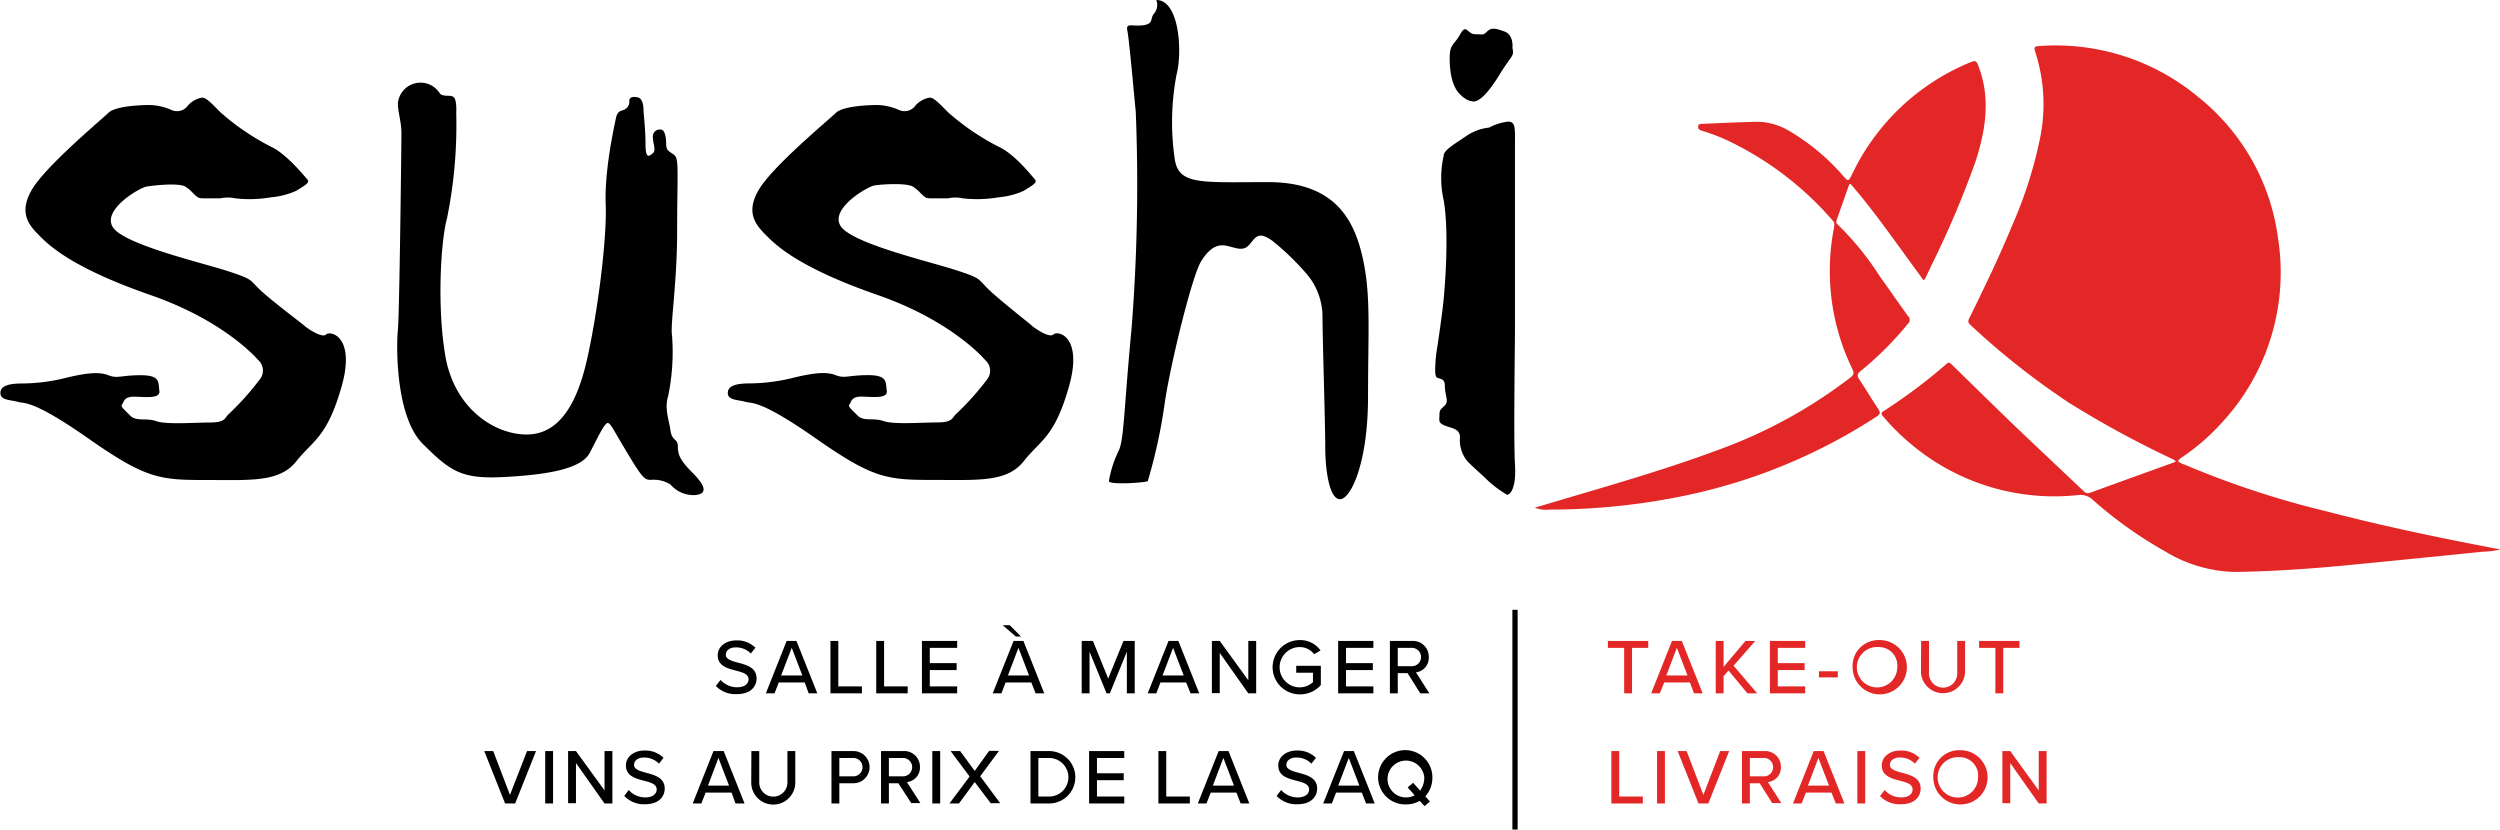 <svg xmlns="http://www.w3.org/2000/svg" viewBox="0 0 317.81 105.45"><defs><style>.cls-1{fill:#e32726}</style></defs><g id="Layer_2" data-name="Layer 2"><g id="Calque_1" data-name="Calque 1"><path class="cls-1" d="M276.86 58.6a2.05 2.05 0 0 0 .84.46 116.4 116.4 0 0 0 18.27 6c7.1 1.85 14.28 3.34 21.49 4.71.08 0 .15 0 .35.09a10.12 10.12 0 0 1-2.16.27q-8.86.91-17.73 1.77c-4.61.43-9.23.75-13.86.81a17.83 17.83 0 0 1-8.83-2.62 53 53 0 0 1-9.18-6.54 2.29 2.29 0 0 0-1.93-.61 28.26 28.26 0 0 1-20.74-6.12 29.42 29.42 0 0 1-4-3.89c-.25-.29-.28-.44.07-.67a68.93 68.93 0 0 0 8-6c.3-.27.46-.12.67.09 2.67 2.6 5.32 5.21 8 7.79 2.9 2.77 5.83 5.52 8.75 8.28a.72.72 0 0 0 .84.22c3.53-1.29 7.07-2.56 10.61-3.84l.27-.12c-.16-.26-.41-.31-.62-.42a126.18 126.18 0 0 1-13-7.09 96.41 96.41 0 0 1-12.52-9.9c-.35-.32-.23-.57-.07-.89 1.92-3.9 3.81-7.82 5.47-11.85a54.59 54.59 0 0 0 3.54-11.22 21.5 21.5 0 0 0-.68-10.77c-.17-.53-.05-.66.46-.68a28.3 28.3 0 0 1 20.28 6.47 27.59 27.59 0 0 1 10.15 18 28.1 28.1 0 0 1-7.24 23.5 27.06 27.06 0 0 1-5.14 4.41zm-81.75 5.94l2.29-.68c7.12-2.12 14.28-4.14 21.25-6.75A62.21 62.21 0 0 0 235.22 48c.41-.32.52-.55.27-1.07a28.5 28.5 0 0 1-2.34-18c0-.29.13-.55-.12-.83a40.75 40.75 0 0 0-13.54-10.3 25.87 25.87 0 0 0-3.14-1.18c-.29-.09-.51-.19-.47-.56s.35-.31.57-.32c2.3-.1 4.6-.2 6.91-.26a8 8 0 0 1 3.93 1.07 27.54 27.54 0 0 1 7.09 5.89c.59.63.58.63 1-.15a28.7 28.7 0 0 1 15.2-14.41c.56-.23.69-.09.9.44 1.62 4.18.95 8.27-.39 12.35a122.8 122.8 0 0 1-5.58 13.11l-.62 1.32c-.31.65-.31.65-.75 0-1.26-1.73-2.51-3.46-3.77-5.18-1.53-2.1-3.1-4.18-4.79-6.16-.43-.52-.44-.52-.66.13-.47 1.33-.93 2.67-1.41 4-.09.27-.12.46.12.67a36.49 36.49 0 0 1 5.28 6.48c1.21 1.7 2.4 3.42 3.63 5.12a.65.65 0 0 1 0 1 41.5 41.5 0 0 1-6 6c-.48.39-.47.64-.15 1.12.82 1.22 1.57 2.5 2.39 3.73.28.43.26.64-.19.93a71.11 71.11 0 0 1-23.61 9.9 84.36 84.36 0 0 1-18.06 1.94 3.8 3.8 0 0 1-1.81-.24z"/><path d="M23.51 23.69a4.71 4.71 0 0 1 1 .83c.58.57.7.69 1.29.69h2.24a4.38 4.38 0 0 1 1.85 0 16.06 16.06 0 0 0 4.58-.13 9.82 9.82 0 0 0 3.2-.83c.86-.56 1.8-1 1.42-1.42s-2.64-3.23-4.58-4.15a30.79 30.79 0 0 1-6.47-4.39c-1.23-1.23-1.81-1.88-2.37-1.88a3.15 3.15 0 0 0-1.78 1 1.69 1.69 0 0 1-2.11.56 7.38 7.38 0 0 0-2.71-.62c-1.08 0-4.4.11-5.3 1S5.7 21.19 4 24.2s-.21 4.54 1.14 5.89 4.42 4.09 14 7.42 13.69 8.27 13.69 8.27a1.78 1.78 0 0 1 .17 2.48 34.81 34.81 0 0 1-4 4.45c-.41.41-.36 1-2.31 1s-5.5.29-6.82-.17-2.53.08-3.3-.69-1.29-1.19-1.06-1.42.17-1 1.49-1 3.41.34 3.26-.73.17-2-2.37-2-2.94.47-4.12 0-2.84-.27-5.21.29a23.75 23.75 0 0 1-5.71.76c-1.68 0-2.8.27-2.8 1.22s1.38.86 2.24 1.12 1.78-.36 9 4.69 9 5.24 14.77 5.24 9.46.33 11.61-2.38 3.89-3 5.74-9.45-1.43-7.2-1.95-6.67-2.51-.86-2.74-1.09-4.39-3.35-5.72-4.64-.86-1.29-4.12-2.35-13.16-3.36-14.54-5.57 3.39-5 4.28-5.15 3.9-.49 4.89-.03zm92.49 0a5 5 0 0 1 1 .83c.58.57.69.69 1.29.69h2.24a4.36 4.36 0 0 1 1.85 0 16.07 16.07 0 0 0 4.58-.13 9.82 9.82 0 0 0 3.2-.83c.85-.56 1.79-1 1.42-1.42S129 19.6 127 18.68a31 31 0 0 1-6.46-4.39c-1.24-1.23-1.81-1.88-2.37-1.88a3.17 3.17 0 0 0-1.79 1 1.69 1.69 0 0 1-2.11.56 7.33 7.33 0 0 0-2.7-.62c-1.09 0-4.4.11-5.31 1s-8.11 6.83-9.84 9.84-.21 4.54 1.14 5.89 4.42 4.09 14 7.42 13.68 8.27 13.68 8.27a1.78 1.78 0 0 1 .23 2.48 34.89 34.89 0 0 1-4 4.45c-.42.41-.37 1-2.31 1s-5.51.29-6.83-.17-2.52.08-3.29-.69-1.29-1.19-1.06-1.42.17-1 1.48-1 3.42.34 3.27-.73.16-2-2.38-2-2.93.47-4.12 0-2.83-.27-5.21.29a23.62 23.62 0 0 1-5.7.76c-1.68 0-2.8.27-2.8 1.22s1.38.86 2.24 1.12 1.78-.36 9 4.69 9 5.24 14.78 5.24 9.46.33 11.6-2.38 3.9-3 5.74-9.45-1.42-7.2-1.95-6.67-2.5-.86-2.73-1.09-4.39-3.48-5.67-4.77-.86-1.29-4.13-2.35-13.15-3.36-14.54-5.57 3.4-5 4.29-5.15 3.85-.35 4.85.11zm-58-9.3s.1-1.58-.29-2-1.26 0-1.78-.49a2.89 2.89 0 0 0-5.35 1.24c0 1.13.45 2.32.45 3.8s-.25 23.1-.45 25-.34 11 3.17 14.49 4.9 4.5 10.34 4.21 9.79-1 10.88-3.07 2-4.13 2.42-3.76.4.5 2.38 3.81S82 61 82.76 61a4 4 0 0 1 2.48.6 3.85 3.85 0 0 0 3.21 1.33c1.63-.2 1.09-1.33-.45-2.87s-1.83-2.27-1.83-3.31-.74-.64-.93-2-.8-2.82-.3-4.4a27.69 27.69 0 0 0 .49-7.72c-.24-1.33.65-6.62.65-13.25s.24-9-.25-9.55-1.14-.49-1.14-1.48-.2-1.88-.69-1.88a.88.88 0 0 0-1 1c0 .79.44 1.63 0 2s-.94.84-.94-1.14-.25-3.81-.25-4.3-.1-1.49-.69-1.64-1.12-.07-1.12.44a1.07 1.07 0 0 1-.46 1c-.35.35-1 0-1.25 1.23S76.83 21.71 77 26s-1 13.6-2.37 19.68-3.81 9.74-8 9.55-8.9-3.61-10-9.9-.6-14.69.2-17.6A59.5 59.5 0 0 0 58 14.39zM147 0a1.78 1.78 0 0 1-.25 1.68c-.61.62 0 1.34-1.43 1.53s-2.23-.39-2 .72.86 8.29 1.06 10.22a232.1 232.1 0 0 1-.53 27.59c-1 10.54-.95 14.15-1.65 15.58a14 14 0 0 0-1.23 3.84c0 .52 4.75.19 4.94 0A67.88 67.88 0 0 0 148.1 51c.74-4.89 3.46-16 4.6-17.8s2.12-2.2 3.3-1.94 2 .72 2.77-.1 1.09-2 3.12-.44a33.25 33.25 0 0 1 3.95 3.8 8.43 8.43 0 0 1 2.28 5.59c0 2.87.35 13.6.35 16.67s.54 6.68 1.88 6.68 3.56-4.5 3.56-13.06.39-12.91-.7-17.71-3.56-9.54-12-9.54-11.43.44-11.88-3a32.31 32.31 0 0 1 .25-10.73c.74-2.84.35-9.42-2.58-9.42zm42.3 16.22a6.33 6.33 0 0 0-3 1.14c-1.38.94-2.77 1.73-2.77 2.42a12.87 12.87 0 0 0 0 5.69c.69 4 .2 10.88-.1 13.45s-.84 6-.84 6-.32 2.64 0 3 1.09 0 1.09 1.18.54 1.88 0 2.43-.69.54-.69 1.23-.2.94.61 1.31 2 .37 2 1.51a4.17 4.17 0 0 0 1 3.12c.84.84 1.88 1.73 2.27 2.13a14.21 14.21 0 0 0 2.72 2.07c.35 0 1.19-.74 1-3.86s0-15.18 0-17.41v-23c0-2.23.12-3.17-.87-3.17a6.86 6.86 0 0 0-2.42.76zm-2.18-3.36s1 .69 3.39-3.19c1.68-2.77 2-2.4 1.76-3.59 0 0 .19-1.63-1-2.07s-1.71-.52-2.23 0-.5.34-1.51.34-1.11-1.43-1.9 0-1.34 1.19-1.34 3.07.35 3.61 1.29 4.55 1.54.89 1.54.89zM91.6 86.43a2.81 2.81 0 0 0 2.1.94c1.08 0 1.46-.55 1.46-1 0-.7-.76-.9-1.61-1.12-1.07-.28-2.31-.59-2.31-1.94 0-1.1 1-1.9 2.36-1.9a3.27 3.27 0 0 1 2.43.93l-.58.74a2.6 2.6 0 0 0-1.93-.78c-.74 0-1.25.38-1.25.94s.72.78 1.55 1c1.09.29 2.36.63 2.36 2 0 1-.72 2-2.52 2A3.41 3.41 0 0 1 91 87.2zm10.7.33H99l-.54 1.38h-1.1l2.64-6.66h1.25l2.65 6.66h-1.1zm-3-.89h2.7l-1.35-3.52zm6.27-4.39h1v5.78h3v.88h-4zm5.82 0h1v5.78h3v.88h-4zm5.81 0h4.48v.88h-3.48v1.94h3.41v.88h-3.41v2.08h3.48v.88h-4.48zm13.91 5.28h-3.27l-.54 1.38h-1.1l2.65-6.66h1.25l2.65 6.66h-1.1zm-3.64-7.28h.89l1.44 1.44h-.66zm.66 6.39h2.69l-1.35-3.52zm15.12-3.02l-2.16 5.29h-.42l-2.16-5.29v5.29h-1v-6.66h1.43l1.94 4.78 1.94-4.78h1.43v6.66h-1zm7.54 3.91h-3.27l-.52 1.38h-1.1l2.65-6.66h1.25l2.65 6.66h-1.1zm-3-.89h2.69l-1.35-3.52zm7.27-2.87v5.11h-1v-6.63h1l3.63 5v-5h1v6.66h-1zm10.17-1.63a3.15 3.15 0 0 1 2.64 1.32l-.81.47a2.3 2.3 0 0 0-1.83-.9 2.56 2.56 0 0 0 0 5.12 2.54 2.54 0 0 0 1.68-.66v-1.2h-2.13v-.88h3.13v2.45a3.51 3.51 0 0 1-2.68 1.18 3.45 3.45 0 1 1 0-6.9zm4.88.11h4.48v.88h-3.48v1.94h3.41v.88h-3.41v2.08h3.48v.88h-4.48zm8.83 4.09h-1.25v2.57h-1v-6.66h2.8a2 2 0 0 1 2.14 2 1.86 1.86 0 0 1-1.63 1.99l1.71 2.67h-1.16zm.43-3.21h-1.68v2.33h1.68a1.17 1.17 0 1 0 0-2.33zM61.56 95.48h1.14l2.13 5.57L67 95.48h1.14l-2.65 6.66h-1.28zm7.75 0h1v6.66h-1zM73.22 97v5.11h-1v-6.63h1l3.63 5v-5h1v6.66h-1zm6.71 3.43a2.81 2.81 0 0 0 2.1.94c1.07 0 1.45-.55 1.45-1 0-.7-.76-.9-1.61-1.12-1.06-.28-2.3-.59-2.3-1.94 0-1.1 1-1.9 2.35-1.9a3.27 3.27 0 0 1 2.43.93l-.58.74a2.6 2.6 0 0 0-1.93-.78c-.73 0-1.24.38-1.24.94s.72.78 1.54 1c1.09.29 2.36.63 2.36 2 0 1-.72 2-2.51 2a3.41 3.41 0 0 1-2.63-1.06zm13.07.33h-3.3l-.54 1.38h-1.1l2.64-6.66H92l2.65 6.66H93.5zm-3-.89h2.68l-1.35-3.52zm5.52-4.39h1v4a1.79 1.79 0 1 0 3.58 0v-4h1v4a2.8 2.8 0 0 1-5.6 0zm10.18 0h2.8a2 2 0 1 1 0 4.09h-1.8v2.57h-1zm2.67.88h-1.67v2.33h1.67a1.17 1.17 0 1 0 0-2.33zm5.83 3.21H113v2.57h-1v-6.66h2.81a2 2 0 0 1 2.14 2 1.86 1.86 0 0 1-1.66 1.94l1.71 2.67h-1.16zm.43-3.21H113v2.33h1.68a1.17 1.17 0 1 0 0-2.33zm3.89-.88h1v6.66h-1zm5.39 3.94l-2 2.72h-1.21l2.56-3.42-2.41-3.24h1.21l1.85 2.52 1.84-2.55H127l-2.39 3.23 2.54 3.43h-1.2zm7.09-3.94h2.37a3.33 3.33 0 1 1 0 6.66H131zm2.37 5.78a2.45 2.45 0 0 0 0-4.9H132v4.9zm5.08-5.78h4.47v.88h-3.47v1.94h3.4v.88h-3.4v2.08h3.47v.88h-4.47zm8.81 0h1v5.78h3v.88h-4zm9.92 5.28h-3.27l-.54 1.38h-1.1l2.65-6.66h1.25l2.65 6.66h-1.1zm-3-.89h2.69l-1.35-3.52zm8.68.56a2.81 2.81 0 0 0 2.1.94c1.08 0 1.46-.55 1.46-1 0-.7-.76-.9-1.61-1.12-1.07-.28-2.31-.59-2.31-1.94 0-1.1 1-1.9 2.36-1.9a3.27 3.27 0 0 1 2.43.93l-.58.74a2.6 2.6 0 0 0-1.93-.78c-.74 0-1.25.38-1.25.94s.72.78 1.55 1c1.09.29 2.36.63 2.36 2 0 1-.72 2-2.52 2a3.41 3.41 0 0 1-2.63-1.06zm10.26.33h-3.27l-.54 1.38h-1.1l2.65-6.66h1.25l2.65 6.66h-1.1zm-3-.89h2.69l-1.35-3.52zm11.07 1.37l.59.65-.69.59-.61-.67a3.44 3.44 0 0 1-1.74.45 3.45 3.45 0 1 1 3.35-3.45 3.51 3.51 0 0 1-.9 2.43zm-1.35-.14l-.89-1 .7-.59.88 1a2.8 2.8 0 0 0 .53-1.7 2.34 2.34 0 1 0-2.32 2.56 2.3 2.3 0 0 0 1.1-.27z"/><path class="cls-1" d="M206.47 82.36h-2.07v-.88h5.13v.88h-2.06v5.78h-1zm8.36 4.4h-3.27l-.56 1.38h-1.1l2.65-6.66h1.25l2.65 6.66h-1.1zm-3-.89h2.69l-1.35-3.52zm7.91-.63l-.63.71v2.19h-1v-6.66h1v3.3l2.78-3.3h1.24l-2.75 3.15 3 3.51h-1.24zm5.26-3.76h4.48v.88H226v1.94h3.41v.88H226v2.08h3.48v.88H225zm6.23 3.85h2.4v.78h-2.4zm7.63-3.96a3.45 3.45 0 1 1-3.35 3.44 3.28 3.28 0 0 1 3.35-3.44zm0 .89a2.57 2.57 0 1 0 2.33 2.55 2.33 2.33 0 0 0-2.33-2.55zm5.36-.78h1v4a1.8 1.8 0 1 0 3.59 0v-4h1v4a2.81 2.81 0 0 1-5.61 0zm9.44.88h-2.07v-.88h5.13v.88h-2.06v5.78h-1zm-48.82 13.12h1v5.78h3v.88h-4zm5.81 0h1v6.66h-1zm2.62 0h1.14l2.13 5.57 2.14-5.57h1.14l-2.65 6.66h-1.25zm10.43 4.09h-1.25v2.57h-1v-6.66h2.81a2 2 0 0 1 2.14 2 1.86 1.86 0 0 1-1.66 1.94l1.71 2.67h-1.16zm.43-3.21h-1.68v2.33h1.68a1.17 1.17 0 1 0 0-2.33zm8.7 4.4h-3.26l-.54 1.38h-1.1l2.64-6.66h1.25l2.65 6.66h-1.1zm-3-.89h2.68l-1.35-3.52zm6.28-4.39h1v6.66h-1zm3.47 4.95a2.81 2.81 0 0 0 2.1.94c1.08 0 1.46-.55 1.46-1 0-.7-.76-.9-1.61-1.12-1.07-.28-2.31-.59-2.31-1.94 0-1.1 1-1.9 2.36-1.9a3.27 3.27 0 0 1 2.43.93l-.58.74a2.6 2.6 0 0 0-1.93-.78c-.74 0-1.25.38-1.25.94s.72.78 1.55 1c1.09.29 2.36.63 2.36 2 0 1-.72 2-2.52 2a3.41 3.41 0 0 1-2.64-1.04zm9.55-5.06a3.45 3.45 0 1 1-3.36 3.44 3.28 3.28 0 0 1 3.36-3.44zm0 .89a2.57 2.57 0 1 0 2.33 2.55 2.33 2.33 0 0 0-2.33-2.55zm6.42.74v5.11h-1v-6.63h1l3.62 5v-5h1v6.66h-1z"/><path d="M192.26 77.52H192.93V105.45H192.26z"/></g></g></svg>